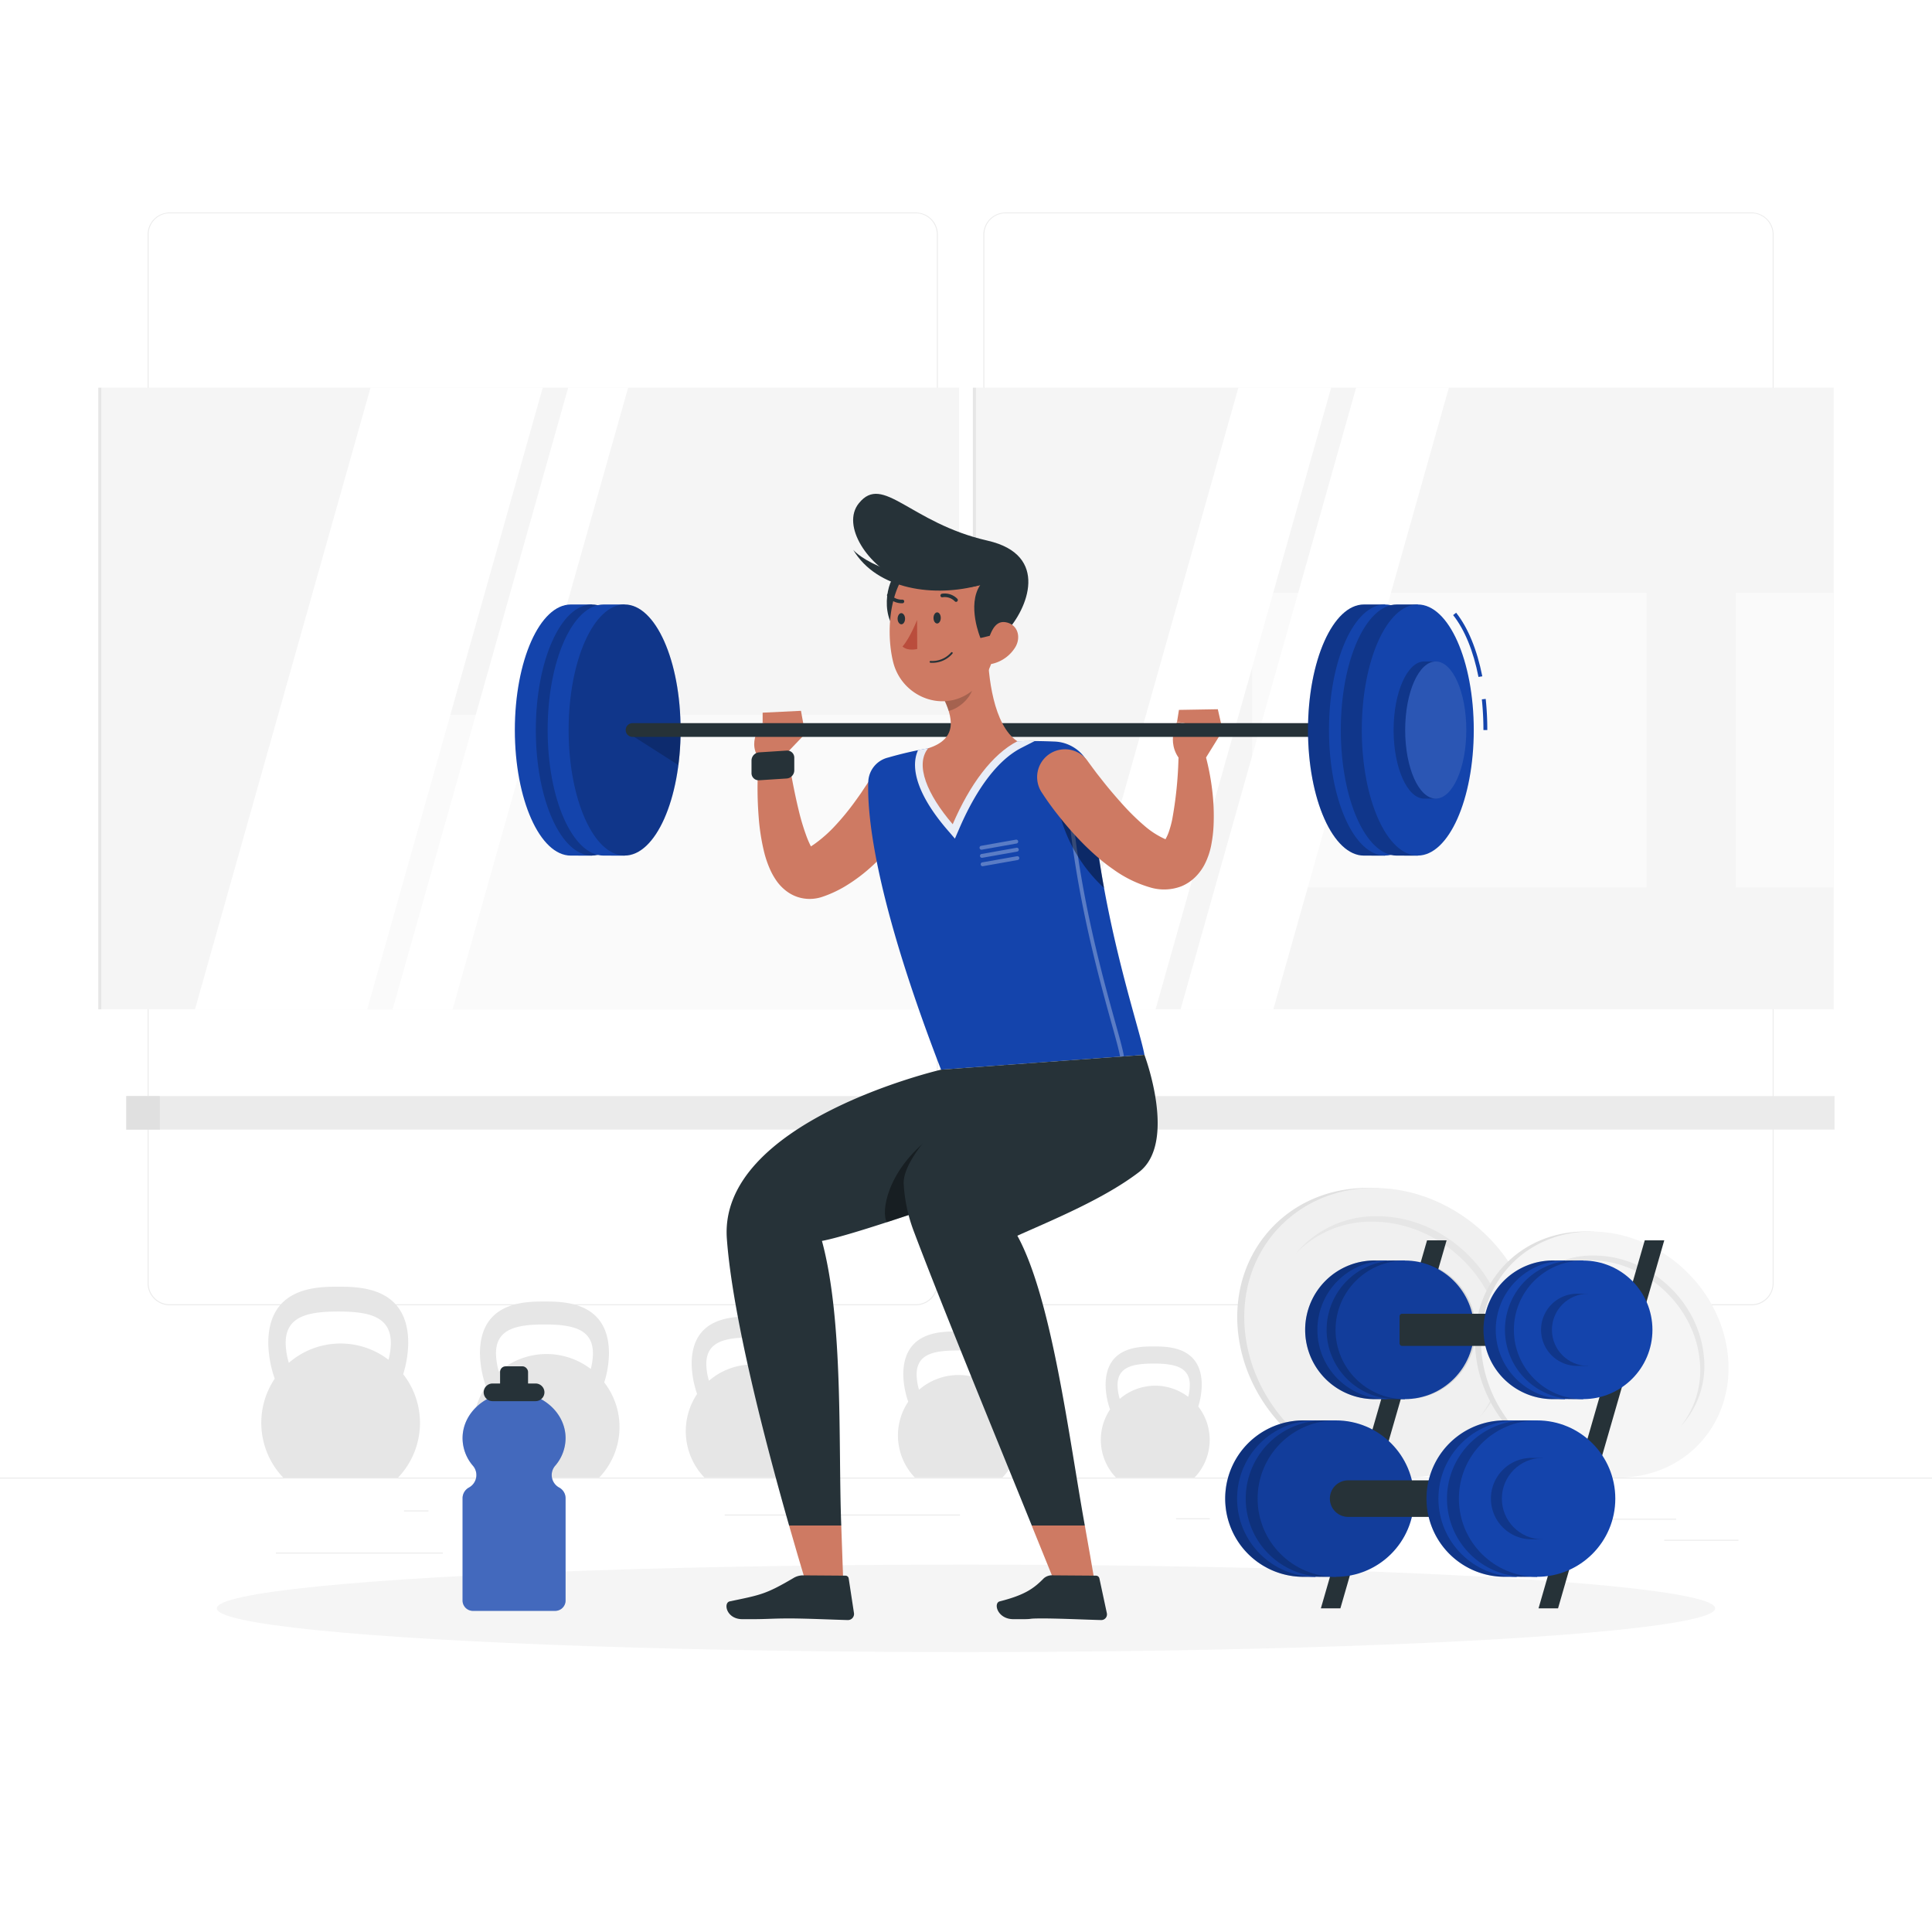 <svg class="animated" id="freepik_stories-workout" xmlns="http://www.w3.org/2000/svg" viewBox="0 0 500 500" version="1.1" xmlns:xlink="http://www.w3.org/1999/xlink" xmlns:svgjs="http://svgjs.com/svgjs"><style>svg#freepik_stories-workout:not(.animated) .animable {opacity: 0;}svg#freepik_stories-workout.animated #freepik--background-complete--inject-66 {animation: 1s 1 forwards cubic-bezier(.36,-0.01,.5,1.38) fadeIn;animation-delay: 0s;}svg#freepik_stories-workout.animated #freepik--Shadow--inject-66 {animation: 1s 1 forwards cubic-bezier(.36,-0.01,.5,1.38) slideUp;animation-delay: 0s;}svg#freepik_stories-workout.animated #freepik--Character--inject-66 {animation: 1s 1 forwards cubic-bezier(.36,-0.01,.5,1.38) slideLeft,1.5s Infinite  linear floating;animation-delay: 0s,1s;}svg#freepik_stories-workout.animated #freepik--Dumbbell--inject-66 {animation: 1s 1 forwards cubic-bezier(.36,-0.01,.5,1.38) slideUp;animation-delay: 0s;}svg#freepik_stories-workout.animated #freepik--Bottle--inject-66 {animation: 1s 1 forwards cubic-bezier(.36,-0.01,.5,1.38) slideDown;animation-delay: 0s;}            @keyframes fadeIn {                0% {                    opacity: 0;                }                100% {                    opacity: 1;                }            }                    @keyframes slideUp {                0% {                    opacity: 0;                    transform: translateY(30px);                }                100% {                    opacity: 1;                    transform: inherit;                }            }                    @keyframes slideLeft {                0% {                    opacity: 0;                    transform: translateX(-30px);                }                100% {                    opacity: 1;                    transform: translateX(0);                }            }                    @keyframes floating {                0% {                    opacity: 1;                    transform: translateY(0px);                }                50% {                    transform: translateY(-10px);                }                100% {                    opacity: 1;                    transform: translateY(0px);                }            }                    @keyframes slideDown {                0% {                    opacity: 0;                    transform: translateY(-30px);                }                100% {                    opacity: 1;                    transform: translateY(0);                }            }        </style><g id="freepik--background-complete--inject-66" class="animable" style="transform-origin: 250px 228.53px;"><rect y="382.4" width="500" height="0.25" style="fill: rgb(235, 235, 235); transform-origin: 250px 382.525px;" id="elgxnuact59b" class="animable"></rect><rect x="400.67" y="393.04" width="33.12" height="0.25" style="fill: rgb(235, 235, 235); transform-origin: 417.23px 393.165px;" id="elfwb7q5m989k" class="animable"></rect><rect x="304.38" y="392.92" width="8.69" height="0.25" style="fill: rgb(235, 235, 235); transform-origin: 308.725px 393.045px;" id="eliv9k0rrkae" class="animable"></rect><rect x="430.71" y="398.49" width="19.19" height="0.25" style="fill: rgb(235, 235, 235); transform-origin: 440.305px 398.615px;" id="el3m24ap2ow62" class="animable"></rect><rect x="71.41" y="401.81" width="43.19" height="0.25" style="fill: rgb(235, 235, 235); transform-origin: 93.005px 401.935px;" id="el6ew78scltig" class="animable"></rect><rect x="104.56" y="390.89" width="6.33" height="0.25" style="fill: rgb(235, 235, 235); transform-origin: 107.725px 391.015px;" id="elc6gnzo68c7" class="animable"></rect><rect x="187.55" y="391.96" width="60.9" height="0.25" style="fill: rgb(235, 235, 235); transform-origin: 218px 392.085px;" id="elyyxiinbbg7k" class="animable"></rect><path d="M237,337.8H43.91a5.71,5.71,0,0,1-5.7-5.71V60.66A5.71,5.71,0,0,1,43.91,55H237a5.71,5.71,0,0,1,5.71,5.71V332.09A5.71,5.71,0,0,1,237,337.8ZM43.91,55.2a5.46,5.46,0,0,0-5.45,5.46V332.09a5.46,5.46,0,0,0,5.45,5.46H237a5.47,5.47,0,0,0,5.46-5.46V60.66A5.47,5.47,0,0,0,237,55.2Z" style="fill: rgb(235, 235, 235); transform-origin: 140.46px 196.4px;" id="el3b42nmekpf9" class="animable"></path><path d="M453.31,337.8H260.21a5.72,5.72,0,0,1-5.71-5.71V60.66A5.72,5.72,0,0,1,260.21,55h193.1A5.71,5.71,0,0,1,459,60.66V332.09A5.71,5.71,0,0,1,453.31,337.8ZM260.21,55.2a5.47,5.47,0,0,0-5.46,5.46V332.09a5.47,5.47,0,0,0,5.46,5.46h193.1a5.47,5.47,0,0,0,5.46-5.46V60.66a5.47,5.47,0,0,0-5.46-5.46Z" style="fill: rgb(235, 235, 235); transform-origin: 356.75px 196.4px;" id="el0zfc5z2loz5e" class="animable"></path><path d="M74.75,352.7a19.15,19.15,0,0,1-.82-5.11c0-6.78,5.44-8.17,13.61-8.17s13.61,1.39,13.61,8.17a18,18,0,0,1-.6,4.32,20.41,20.41,0,0,0-25.8.79Zm29.59,2.95a28.21,28.21,0,0,0,1.31-8.06C105.65,333,93,333,87.54,333s-18.11,0-18.11,14.61a29.27,29.27,0,0,0,1.67,9.19,20.53,20.53,0,0,0,2.21,25.62H103a20.48,20.48,0,0,0,1.37-26.75Z" style="fill: rgb(230, 230, 230); transform-origin: 88.156px 357.71px;" id="elvevge34ima" class="animable"></path><path d="M129.11,355a17.63,17.63,0,0,1-.75-4.71c0-6.24,5-7.52,12.55-7.52s12.54,1.28,12.54,7.52a16,16,0,0,1-.56,4,18.85,18.85,0,0,0-23.78.73Zm27.28,2.73a26.09,26.09,0,0,0,1.21-7.44c0-13.46-11.7-13.46-16.69-13.46s-16.7,0-16.7,13.46a27.15,27.15,0,0,0,1.54,8.48,18.94,18.94,0,0,0,2,23.61h27.34a18.88,18.88,0,0,0,1.26-24.65Z" style="fill: rgb(230, 230, 230); transform-origin: 141.432px 359.605px;" id="el5cz3od1r7t4" class="animable"></path><path d="M183.48,357.34a15.73,15.73,0,0,1-.69-4.3c0-5.72,4.59-6.89,11.48-6.89s11.48,1.17,11.48,6.89a15.13,15.13,0,0,1-.51,3.64,17.23,17.23,0,0,0-21.76.66Zm25,2.5a23.78,23.78,0,0,0,1.11-6.8c0-12.32-10.71-12.32-15.28-12.32S179,340.72,179,353a25,25,0,0,0,1.41,7.75,17.34,17.34,0,0,0,1.86,21.61h25a17.29,17.29,0,0,0,1.15-22.56Z" style="fill: rgb(230, 230, 230); transform-origin: 194.771px 361.54px;" id="el4sg98yga7i4" class="animable"></path><path d="M237.84,359.67a14.8,14.8,0,0,1-.62-3.91c0-5.19,4.16-6.25,10.41-6.25s10.42,1.06,10.42,6.25a13.88,13.88,0,0,1-.46,3.31,15.64,15.64,0,0,0-19.75.6Zm22.65,2.26a21.53,21.53,0,0,0,1-6.17c0-11.18-9.71-11.18-13.86-11.18s-13.86,0-13.86,11.18a22.61,22.61,0,0,0,1.28,7,15.71,15.71,0,0,0,1.69,19.6h22.7a15.69,15.69,0,0,0,1.05-20.47Z" style="fill: rgb(230, 230, 230); transform-origin: 248.09px 363.47px;" id="elt7nd6n1dtbn" class="animable"></path><path d="M289.78,362a12.89,12.89,0,0,1-.56-3.5c0-4.66,3.74-5.61,9.35-5.61s9.35.95,9.35,5.61a11.94,11.94,0,0,1-.42,3,14.06,14.06,0,0,0-17.72.54Zm20.33,2a19.4,19.4,0,0,0,.9-5.54c0-10-8.72-10-12.44-10s-12.44,0-12.44,10a20.09,20.09,0,0,0,1.15,6.31,14.12,14.12,0,0,0,1.51,17.6h20.38a14.09,14.09,0,0,0,.94-18.37Z" style="fill: rgb(230, 230, 230); transform-origin: 298.98px 365.415px;" id="eltciakq4i49r" class="animable"></path><rect x="26.25" y="100.33" width="221.98" height="160.89" style="fill: rgb(245, 245, 245); transform-origin: 137.24px 180.775px;" id="eldwa5rwhfy8a" class="animable"></rect><rect x="84" y="185" width="164.22" height="76.22" style="fill: rgb(250, 250, 250); transform-origin: 166.11px 223.11px;" id="ely5s396px5l" class="animable"></rect><g id="elml0j1lvjz6p"><rect x="25.44" y="100.33" width="0.8" height="160.89" style="fill: rgb(230, 230, 230); transform-origin: 25.84px 180.775px; transform: rotate(180deg);" class="animable"></rect></g><polygon points="140.46 100.33 95.89 100.33 50.46 261.22 95.03 261.22 140.46 100.33" style="fill: rgb(255, 255, 255); transform-origin: 95.46px 180.775px;" id="el7vyqrgsrlmj" class="animable"></polygon><polygon points="162.56 100.33 147.04 100.33 101.61 261.22 117.13 261.22 162.56 100.33" style="fill: rgb(255, 255, 255); transform-origin: 132.085px 180.775px;" id="elolr9z9qqahe" class="animable"></polygon><rect x="252.58" y="100.33" width="221.98" height="160.89" style="fill: rgb(245, 245, 245); transform-origin: 363.57px 180.775px;" id="elcmsvyjjlj76" class="animable"></rect><rect x="324.07" y="153.44" width="102.04" height="76.22" style="fill: rgb(250, 250, 250); transform-origin: 375.09px 191.55px;" id="elb9d59io60bh" class="animable"></rect><g id="el1v7u99ya3wfi"><rect x="449.22" y="153.44" width="25.33" height="76.22" style="fill: rgb(250, 250, 250); transform-origin: 461.885px 191.55px; transform: rotate(180deg);" class="animable"></rect></g><g id="ely4o6bko606"><rect x="251.78" y="100.33" width="0.8" height="160.89" style="fill: rgb(230, 230, 230); transform-origin: 252.18px 180.775px; transform: rotate(180deg);" class="animable"></rect></g><polygon points="344.5 100.33 320.49 100.33 275.05 261.22 299.06 261.22 344.5 100.33" style="fill: rgb(255, 255, 255); transform-origin: 309.775px 180.775px;" id="elibmqat0tzy" class="animable"></polygon><polygon points="374.97 100.33 350.96 100.33 305.53 261.22 329.54 261.22 374.97 100.33" style="fill: rgb(255, 255, 255); transform-origin: 340.25px 180.775px;" id="eldab7eb5mp3l" class="animable"></polygon><rect x="32.69" y="283.67" width="442.09" height="8.67" style="fill: rgb(235, 235, 235); transform-origin: 253.735px 288.005px;" id="el08ye2afsupsm" class="animable"></rect><rect x="32.69" y="283.67" width="8.67" height="8.67" style="fill: rgb(224, 224, 224); transform-origin: 37.025px 288.005px;" id="eloaagkcivds" class="animable"></rect><path d="M353.84,307.44h1c20.31.52,38.39,17.1,40.62,37.48S383.22,381.88,363,382.39h-1c-20.69,0-39.32-16.78-41.58-37.47S333.15,307.44,353.84,307.44Zm5.2,43.71a5.47,5.47,0,0,0,5.54-6.22,7.13,7.13,0,0,0-6.9-6.23,5.48,5.48,0,0,0-5.55,6.23A7.13,7.13,0,0,0,359,351.15Z" style="fill: rgb(224, 224, 224); transform-origin: 357.941px 344.915px;" id="elkddgub57sr" class="animable"></path><path d="M354.65,307.45h1c20.7,0,39.31,16.79,41.58,37.49s-12.67,37.47-33.36,37.47h-1c-20.31-.51-38.39-17.09-40.63-37.46S334.45,308,354.65,307.45Zm5.76,43.7a5.47,5.47,0,0,0,5.54-6.22A7.13,7.13,0,0,0,359,338.7a5.48,5.48,0,0,0-5.54,6.23A7.13,7.13,0,0,0,360.41,351.15Z" style="fill: rgb(240, 240, 240); transform-origin: 359.735px 344.93px;" id="elirj8e4bly1b" class="animable"></path><path d="M335.42,324.34a26.93,26.93,0,0,1,19.74-8.17c16.66,0,31.65,13.5,33.48,30.16a27.32,27.32,0,0,1-5.81,20.53,27.17,27.17,0,0,0,7.06-21.93c-1.83-16.67-16.81-30.17-33.47-30.17A26.79,26.79,0,0,0,335.42,324.34Z" style="fill: rgb(230, 230, 230); transform-origin: 362.763px 340.808px;" id="elj600ilfhfms" class="animable"></path><path d="M410.28,318.71h.82c17.26.44,32.62,14.53,34.52,31.84s-10.38,31.4-27.54,31.83h-.82c-17.58,0-33.4-14.26-35.33-31.84S392.7,318.71,410.28,318.71Zm4.42,37.14a4.66,4.66,0,0,0,4.71-5.29,6.07,6.07,0,0,0-5.87-5.29,4.65,4.65,0,0,0-4.71,5.29A6,6,0,0,0,414.7,355.85Z" style="fill: rgb(224, 224, 224); transform-origin: 413.775px 350.545px;" id="eld57ek6whvvg" class="animable"></path><path d="M411,318.72h.82c17.59,0,33.4,14.26,35.33,31.85s-10.76,31.84-28.35,31.84H418c-17.26-.43-32.62-14.52-34.52-31.83S393.81,319.16,411,318.72Zm4.89,37.13a4.65,4.65,0,0,0,4.71-5.29,6.06,6.06,0,0,0-5.87-5.29,4.65,4.65,0,0,0-4.71,5.29A6.06,6.06,0,0,0,415.86,355.85Z" style="fill: rgb(245, 245, 245); transform-origin: 415.315px 350.565px;" id="elyk23p8f8hid" class="animable"></path><path d="M394.63,333.06a22.89,22.89,0,0,1,16.77-6.93c14.16,0,26.89,11.47,28.45,25.62a23.26,23.26,0,0,1-4.94,17.45,23.08,23.08,0,0,0,6-18.64c-1.56-14.16-14.28-25.63-28.44-25.63A22.79,22.79,0,0,0,394.63,333.06Z" style="fill: rgb(230, 230, 230); transform-origin: 417.862px 347.063px;" id="elfpd7622k6z" class="animable"></path></g><g id="freepik--Shadow--inject-66" class="animable" style="transform-origin: 250px 416.24px;"><ellipse id="freepik--path--inject-66" cx="250" cy="416.24" rx="193.89" ry="11.32" style="fill: rgb(245, 245, 245); transform-origin: 250px 416.24px;" class="animable"></ellipse></g><g id="freepik--Character--inject-66" class="animable" style="transform-origin: 259.075px 273.536px;"><path d="M235,199.68a7.2,7.2,0,0,0-9.94,2.17l-.22.35-.42.66-.5.74c-.33.51-.67,1-1,1.52-.7,1-1.41,2-2.15,3a64.92,64.92,0,0,1-4.61,5.55,34.84,34.84,0,0,1-5,4.49c-.43.32-.86.61-1.29.89-.34-.64-.68-1.41-1-2.22a58.08,58.08,0,0,1-2.16-7.09c-1.22-5-2.16-10.34-3.05-15.55l0-.12a3.59,3.59,0,0,0-7.12.25,95.22,95.22,0,0,0-.2,17.06,55.74,55.74,0,0,0,1.36,8.9,27,27,0,0,0,1.65,4.85,17.71,17.71,0,0,0,1.53,2.71,11.82,11.82,0,0,0,2.86,2.93,9.82,9.82,0,0,0,5.2,1.85,10.11,10.11,0,0,0,2.74-.21,8.88,8.88,0,0,0,1.19-.33l.54-.19.31-.11a30.83,30.83,0,0,0,4.7-2.23,43.16,43.16,0,0,0,7.71-5.82,59.31,59.31,0,0,0,6.16-6.78c.92-1.19,1.81-2.4,2.65-3.64.42-.63.83-1.26,1.23-1.91l.59-1,.63-1.1A7.21,7.21,0,0,0,235,199.68Z" style="fill: rgb(206, 122, 99); transform-origin: 217.187px 211.844px;" id="el8s0tguf1ngn" class="animable"></path><path d="M202.79,195.75l5.58-5.83-11-2.84s-4.67,5.28-.34,9.91Z" style="fill: rgb(206, 122, 99); transform-origin: 201.78px 192.035px;" id="elj8f63nlety" class="animable"></path><path d="M203.65,201.47l-7.16.46a1.84,1.84,0,0,1-2-1.86v-3.25a2.14,2.14,0,0,1,1.95-2.11l7.17-.46a1.83,1.83,0,0,1,1.95,1.86v3.25A2.13,2.13,0,0,1,203.65,201.47Z" style="fill: rgb(38, 50, 56); transform-origin: 200.025px 198.092px;" id="elhjnvof6jrrh" class="animable"></path><polygon points="207.29 183.96 197.37 184.44 197.37 187.08 208.37 189.92 207.29 183.96" style="fill: rgb(206, 122, 99); transform-origin: 202.87px 186.94px;" id="el2gkq93z3yya" class="animable"></polygon><path d="M224.71,202.28c-.34,9.36,2,30.94,18.83,74.55L296.18,273c-1.26-7.23-12.32-38.41-14-72.83-.22-4.33-4.33-8-9.08-8.25-3-.13-6.44-.2-9.78-.08a210.9,210.9,0,0,0-23.08,1.82,95.94,95.94,0,0,0-10.38,2.39A6.72,6.72,0,0,0,224.71,202.28Z" style="fill: rgb(20, 68, 172); transform-origin: 260.43px 234.304px;" id="el9mjpe2gu0e6" class="animable"></path><g id="el8epm62huxi5"><path d="M254,219.9a.49.49,0,0,1-.49-.42.5.5,0,0,1,.4-.58l9-1.6a.5.5,0,0,1,.18,1l-9,1.6Z" style="fill: rgb(255, 255, 255); opacity: 0.3; transform-origin: 258.504px 218.596px;" class="animable"></path></g><g id="elgf114r0l1pq"><path d="M254.16,222a.5.5,0,0,1-.08-1l9-1.6a.49.49,0,0,1,.57.41.5.5,0,0,1-.4.58l-9,1.6Z" style="fill: rgb(255, 255, 255); opacity: 0.3; transform-origin: 258.638px 220.697px;" class="animable"></path></g><g id="elebevtswejzi"><path d="M254.3,224.18a.49.49,0,0,1-.49-.42.5.5,0,0,1,.4-.58l9-1.59a.5.5,0,0,1,.58.4.51.51,0,0,1-.41.58l-9,1.6Z" style="fill: rgb(255, 255, 255); opacity: 0.3; transform-origin: 258.799px 222.881px;" class="animable"></path></g><g id="el3ntlwb9qzjt"><path d="M290.36,273.83a.49.49,0,0,1-.49-.41c-.29-1.68-1.12-4.66-2.27-8.78-3.65-13.2-10.47-37.75-11.78-64.12a.5.5,0,0,1,1-.05c1.31,26.26,8.1,50.74,11.75,63.9,1.15,4.15,2,7.15,2.28,8.88a.5.5,0,0,1-.4.58Z" style="fill: rgb(255, 255, 255); opacity: 0.3; transform-origin: 283.339px 236.913px;" class="animable"></path></g><g id="el990cm982nmk"><path d="M282.75,208.49c-4.93-2.24-9.65-3.63-9,0a39.59,39.59,0,0,0,12,21.34C284.48,223.09,283.43,215.91,282.75,208.49Z" style="opacity: 0.4; transform-origin: 279.72px 218.044px;" class="animable"></path></g><path d="M312.15,196l4.27-6.9-11.8-2.24s-3.47,6.21,2,11Z" style="fill: rgb(206, 122, 99); transform-origin: 309.977px 192.36px;" id="el2f7gxk7kt3b" class="animable"></path><polygon points="315.17 183.55 305.11 183.72 304.62 186.81 316.42 189.05 315.17 183.55" style="fill: rgb(206, 122, 99); transform-origin: 310.52px 186.3px;" id="ela8gmlypw28" class="animable"></polygon><path d="M147.73,221.43c-8,0-14.49-14.55-14.49-32.5s6.49-32.49,14.49-32.49h5.43v65Z" style="fill: rgb(20, 68, 172); transform-origin: 143.2px 188.94px;" id="elrzt1gp22vw" class="animable"></path><ellipse cx="153.16" cy="188.93" rx="14.49" ry="32.49" style="fill: rgb(20, 68, 172); transform-origin: 153.16px 188.93px;" id="elloc7v0fduf" class="animable"></ellipse><g id="el72qzgmec3t4"><ellipse cx="153.16" cy="188.93" rx="14.49" ry="32.49" style="opacity: 0.2; transform-origin: 153.16px 188.93px;" class="animable"></ellipse></g><path d="M156.22,221.43c-8,0-14.49-14.55-14.49-32.5s6.49-32.49,14.49-32.49h5.43v65Z" style="fill: rgb(20, 68, 172); transform-origin: 151.69px 188.94px;" id="el71ktzez9ty6" class="animable"></path><ellipse cx="161.65" cy="188.93" rx="14.49" ry="32.49" style="fill: rgb(20, 68, 172); transform-origin: 161.65px 188.93px;" id="el66x4a6ug6kc" class="animable"></ellipse><g id="ellbmws7ha3d"><ellipse cx="161.65" cy="188.93" rx="14.49" ry="32.49" style="opacity: 0.2; transform-origin: 161.65px 188.93px;" class="animable"></ellipse></g><g id="elyl4eoww9xz"><path d="M162.89,189.92,175.56,198a67.74,67.74,0,0,0,.57-8.35Z" style="opacity: 0.2; transform-origin: 169.51px 193.825px;" class="animable"></path></g><path d="M350.93,190.71H163.71a1.78,1.78,0,0,1-1.78-1.78h0a1.78,1.78,0,0,1,1.78-1.78H350.93a1.79,1.79,0,0,1,1.78,1.78h0A1.79,1.79,0,0,1,350.93,190.71Z" style="fill: rgb(38, 50, 56); transform-origin: 257.32px 188.93px;" id="elbm0b1wq7ota" class="animable"></path><g id="elh827c0mlvb6"><path d="M263.28,191.84a210.9,210.9,0,0,0-23.08,1.82c-.88.14-1.76.31-2.61.48h0c-2.25,4.92.38,12.23,7.46,20.48l2.08,2.42,1.27-2.93c4.53-10.39,10-17.48,15.81-20.5l3.56-1.82C266.28,191.77,264.77,191.79,263.28,191.84Z" style="fill: rgb(255, 255, 255); opacity: 0.9; transform-origin: 252.288px 204.411px;" class="animable"></path></g><path d="M255.61,167.9c.08,7,1.45,19.75,7.67,23.94C256.79,195.2,251,203,246.56,213.31c-6.63-7.72-9.81-15.38-6.36-19.65,7.87-2.49,6.39-8.17,3.75-13.41Z" style="fill: rgb(206, 122, 99); transform-origin: 251.036px 190.605px;" id="elxc60o8df9nt" class="animable"></path><g id="el5c1muvl612p"><path d="M250.86,172.94l-6.91,7.3a22.85,22.85,0,0,1,1.56,3.74c3.07-.67,6.7-4.23,6.35-7.33A10.43,10.43,0,0,0,250.86,172.94Z" style="opacity: 0.2; transform-origin: 247.917px 178.46px;" class="animable"></path></g><path d="M232.2,148.35c-2.69,1.48-4.94,12.18,1.37,16.31S238.2,145.07,232.2,148.35Z" style="fill: rgb(38, 50, 56); transform-origin: 233.537px 156.591px;" id="elqwgewvcgrpe" class="animable"></path><path d="M258.28,156.84c-.55,9.78-.37,15.53-5.28,20.65-7.39,7.71-19.47,3.51-21.86-6.19-2.14-8.73-.88-23.26,8.66-27.37A13.14,13.14,0,0,1,258.28,156.84Z" style="fill: rgb(206, 122, 99); transform-origin: 244.279px 162.133px;" id="elp2i91vfwxbl" class="animable"></path><path d="M233.57,150.29c-8.85-3.55-16-14.28-11.28-20.07,6.24-7.72,13.19,5.11,33.29,9.7,16.26,3.7,10.25,17.86,4.85,23.54-3.46.92-6.69,1.66-6.69,1.66s-3.57-8.46-.06-13.72C249.89,152.6,239.63,152.72,233.57,150.29Z" style="fill: rgb(38, 50, 56); transform-origin: 243.462px 146.461px;" id="elmgf077plqhn" class="animable"></path><path d="M220.8,142.28s6.42,8.16,32.88,9.12C242,154.68,227,152.72,220.8,142.28Z" style="fill: rgb(38, 50, 56); transform-origin: 237.24px 147.566px;" id="elwzzc9fuuw69" class="animable"></path><path d="M240.78,171.51a.22.22,0,0,1-.19-.24.24.24,0,0,1,.25-.22,6.43,6.43,0,0,0,5.3-2.19.23.23,0,1,1,.37.28,6.84,6.84,0,0,1-5.71,2.38Z" style="fill: rgb(38, 50, 56); transform-origin: 243.573px 170.153px;" id="eldt3amppjo4" class="animable"></path><path d="M262.75,167.51a9.52,9.52,0,0,1-5.78,4.24c-3.18.77-2.75-1.6-1.73-4.53.92-2.65,1.83-6.72,5-6.19S264.32,164.91,262.75,167.51Z" style="fill: rgb(206, 122, 99); transform-origin: 258.997px 166.44px;" id="elwii2ud86s8" class="animable"></path><path d="M243.47,159.9c0,.8-.41,1.45-.93,1.46s-.95-.62-.95-1.42.41-1.44.93-1.46S243.47,159.11,243.47,159.9Z" style="fill: rgb(38, 50, 56); transform-origin: 242.53px 159.92px;" id="el212w4rrv1vt" class="animable"></path><path d="M234.23,160.1c0,.8-.41,1.45-.93,1.47s-1-.63-1-1.42.41-1.45.93-1.47S234.23,159.31,234.23,160.1Z" style="fill: rgb(38, 50, 56); transform-origin: 233.265px 160.125px;" id="eltc7gqepj4uf" class="animable"></path><path d="M237.34,160.44s-1.79,4.62-3.77,6.88c1.42,1.29,3.81.63,3.81.63Z" style="fill: rgb(186, 77, 60); transform-origin: 235.475px 164.279px;" id="el3oqvlcz993b" class="animable"></path><path d="M247.46,155.76a.45.45,0,0,1-.34-.12,3.63,3.63,0,0,0-3.18-1.07.45.45,0,0,1-.55-.35.48.48,0,0,1,.36-.56,4.56,4.56,0,0,1,4,1.3.47.47,0,0,1,0,.66A.45.45,0,0,1,247.46,155.76Z" style="fill: rgb(38, 50, 56); transform-origin: 245.633px 154.68px;" id="el4tjqed574u" class="animable"></path><path d="M234,155.5a.4.4,0,0,1,0,.15.45.45,0,0,1-.46.47,4.76,4.76,0,0,1-3.9-1.81.45.45,0,0,1,.12-.64.47.47,0,0,1,.65.12,3.82,3.82,0,0,0,3.11,1.4A.49.49,0,0,1,234,155.5Z" style="fill: rgb(38, 50, 56); transform-origin: 231.781px 154.856px;" id="elo0gp5pj4t7" class="animable"></path><path d="M313.7,204.36a64.66,64.66,0,0,0-1.65-8.61,3.6,3.6,0,0,0-7.07.74v.15a101.44,101.44,0,0,1-1.62,15.47,25.94,25.94,0,0,1-.91,3.29,11.4,11.4,0,0,1-.83,1.8l-.16-.08a21.64,21.64,0,0,1-5.05-3.21,59,59,0,0,1-5.21-5c-1.69-1.84-3.36-3.77-5-5.78-.8-1-1.58-2-2.37-3l-1.15-1.54-1.07-1.46-.17-.24a7.2,7.2,0,0,0-11.84,8.19c.49.75.87,1.31,1.3,1.94s.86,1.21,1.3,1.81c.87,1.19,1.79,2.34,2.72,3.49a83.17,83.17,0,0,0,6,6.62c1.09,1.06,2.21,2.1,3.39,3.11s2.45,2,3.77,2.91a31,31,0,0,0,9.44,4.66,12.53,12.53,0,0,0,8.25-.26,11.27,11.27,0,0,0,3.78-2.59,13.26,13.26,0,0,0,2.17-3,18.66,18.66,0,0,0,1.82-5.47,34.2,34.2,0,0,0,.54-4.87A55.33,55.33,0,0,0,313.7,204.36Z" style="fill: rgb(206, 122, 99); transform-origin: 291.267px 211.642px;" id="elgxt9da3do9b" class="animable"></path><path d="M260,275.63l-16.45,1.2s-57.66,13.38-55.44,43.76c1.49,20.4,10.16,53.4,16.11,74.23h13.5c-.81-20.83.65-52.82-5-73.67,8.74-1.61,38.76-12.34,49.36-15.88A27.3,27.3,0,0,0,260,275.63Z" style="fill: rgb(38, 50, 56); transform-origin: 226.77px 335.225px;" id="elf6sdszi2vbf" class="animable"></path><g id="elaoy9d3n9jzl"><path d="M240.87,294.31c-11.35,8.62-12.92,19.45-11.35,22,5-1.62,10.38-3.45,15.45-5.19C245,305.05,245.53,290.78,240.87,294.31Z" style="opacity: 0.4; transform-origin: 237.005px 305.033px;" class="animable"></path></g><path d="M281.74,274.05,260,275.63l21.74-1.57Z" style="fill: rgb(38, 50, 56); transform-origin: 270.87px 274.84px;" id="elvg8etfwssd" class="animable"></path><path d="M296.18,273,260,275.63s-27,20.86-26.11,31a40.82,40.82,0,0,0,2.49,11.73c7.27,19.34,21.78,54.54,30.64,76.44h13.73c-4.07-22.49-8.48-58.65-17.46-75,9.5-4.24,22.49-9.6,31.44-16.43C304.77,295.76,296.18,273,296.18,273Z" style="fill: rgb(38, 50, 56); transform-origin: 266.735px 333.9px;" id="elslw2ouimsn" class="animable"></path><path d="M209.93,414l8.44.15s-.21-7.84-.65-19.35h-13.5C207.48,406.25,209.93,414,209.93,414Z" style="fill: rgb(206, 122, 99); transform-origin: 211.295px 404.475px;" id="elbjo6gcvi81w" class="animable"></path><path d="M207.82,407.7l11,.08a.83.83,0,0,1,.82.7l1.37,9a1.58,1.58,0,0,1-1.58,1.79c-4-.1-9.73-.38-14.73-.42-5.86,0-5.71.24-12.58.19-4.15,0-5-4.25-3.25-4.61,8-1.67,9.28-1.81,16.42-6A4.79,4.79,0,0,1,207.82,407.7Z" style="fill: rgb(38, 50, 56); transform-origin: 204.518px 413.485px;" id="el06mhsw8w1zfx" class="animable"></path><path d="M274.79,414l9.3.15s-1.28-7.91-3.34-19.35H267C271.63,406.23,274.79,414,274.79,414Z" style="fill: rgb(206, 122, 99); transform-origin: 275.545px 404.475px;" id="elnpikszr89k" class="animable"></path><path d="M272.66,407.7l11,.08a.9.9,0,0,1,.86.7l1.93,9a1.47,1.47,0,0,1-1.47,1.79c-4-.1-9.75-.38-14.76-.42-5.86,0-1.08.24-7.95.19-4.15,0-5.26-4.18-3.53-4.61,6.47-1.64,8.81-3.32,11.43-6A3.3,3.3,0,0,1,272.66,407.7Z" style="fill: rgb(38, 50, 56); transform-origin: 272.22px 413.474px;" id="elfu4vjwm2wu9" class="animable"></path><path d="M353,221.43c-8,0-14.49-14.55-14.49-32.5S345,156.44,353,156.44h5.43v65Z" style="fill: rgb(20, 68, 172); transform-origin: 348.47px 188.94px;" id="ela3lx809964p" class="animable"></path><g id="elk38h49vsj8"><path d="M353,221.43c-8,0-14.49-14.55-14.49-32.5S345,156.44,353,156.44h5.43v65Z" style="opacity: 0.2; transform-origin: 348.47px 188.94px;" class="animable"></path></g><ellipse cx="358.43" cy="188.93" rx="14.49" ry="32.49" style="fill: rgb(20, 68, 172); transform-origin: 358.43px 188.93px;" id="eltzmaj5ql9s9" class="animable"></ellipse><path d="M361.49,221.43c-8,0-14.49-14.55-14.49-32.5s6.49-32.49,14.49-32.49h5.43v65Z" style="fill: rgb(20, 68, 172); transform-origin: 356.96px 188.94px;" id="el7hezascs9as" class="animable"></path><g id="elfvhanu5ssht"><path d="M361.49,221.43c-8,0-14.49-14.55-14.49-32.5s6.49-32.49,14.49-32.49h5.43v65Z" style="opacity: 0.2; transform-origin: 356.96px 188.94px;" class="animable"></path></g><path d="M382.63,175.19c-1.32-6.71-3.59-12.25-6.56-16l.78-.62c3.08,3.9,5.41,9.59,6.77,16.46Z" style="fill: rgb(20, 68, 172); transform-origin: 379.845px 166.88px;" id="el9arjji7zkpf" class="animable"></path><path d="M384.91,188.93h-1a76.15,76.15,0,0,0-.41-7.94l1-.11A75.54,75.54,0,0,1,384.91,188.93Z" style="fill: rgb(20, 68, 172); transform-origin: 384.205px 184.905px;" id="eldui5qoj2hp" class="animable"></path><ellipse cx="366.92" cy="188.93" rx="14.49" ry="32.49" style="fill: rgb(20, 68, 172); transform-origin: 366.92px 188.93px;" id="elzax03tyg2y" class="animable"></ellipse><path d="M368.61,206.68c-4.37,0-7.92-8-7.92-17.75s3.55-17.74,7.92-17.74h3v35.49Z" style="fill: rgb(20, 68, 172); transform-origin: 366.15px 188.935px;" id="elul9gzxu8prb" class="animable"></path><g id="el0f7nnv9sz54e"><path d="M371.57,206.68h-3c-4.36,0-7.91-8-7.91-17.74s3.55-17.75,7.91-17.75h3c-4.37,0-7.91,7.94-7.91,17.75S367.2,206.68,371.57,206.68Z" style="opacity: 0.2; transform-origin: 366.115px 188.935px;" class="animable"></path></g><g id="el5thh01l3gx3"><ellipse cx="371.57" cy="188.93" rx="7.91" ry="17.74" style="fill: rgb(255, 255, 255); opacity: 0.1; transform-origin: 371.57px 188.93px;" class="animable"></ellipse></g></g><g id="freepik--Dumbbell--inject-66" class="animable" style="transform-origin: 373.895px 368.62px;"><polygon points="425.66 321 398.17 416.24 403.22 416.24 430.71 321 425.66 321" style="fill: rgb(38, 50, 56); transform-origin: 414.44px 368.62px;" id="el8luyjrznlko" class="animable"></polygon><polygon points="341.84 416.24 346.89 416.24 374.38 321 369.32 321 341.84 416.24" style="fill: rgb(38, 50, 56); transform-origin: 358.11px 368.62px;" id="elklm6y2vknfn" class="animable"></polygon><path d="M337.32,408.08a20.24,20.24,0,0,1,0-40.48h3.08v40.48Z" style="fill: rgb(20, 68, 172); transform-origin: 328.74px 387.84px;" id="eldeifw0niw3d" class="animable"></path><g id="eldo0gx9aoftk"><path d="M337.32,408.08a20.24,20.24,0,0,1,0-40.48h3.08v40.48Z" style="opacity: 0.2; transform-origin: 328.74px 387.84px;" class="animable"></path></g><circle cx="340.4" cy="387.84" r="20.24" style="fill: rgb(20, 68, 172); transform-origin: 340.4px 387.84px;" id="el5y9tf9u6btg" class="animable"></circle><g id="el5awxjvknq98"><path d="M337.32,367.6h3.08a20.24,20.24,0,1,1,0,40.48h-3.08a20.24,20.24,0,0,1,0-40.48Z" style="opacity: 0.1; transform-origin: 338.86px 387.84px;" class="animable"></path></g><path d="M342.63,408.08a20.24,20.24,0,0,1,0-40.48h3.08v40.48Z" style="fill: rgb(20, 68, 172); transform-origin: 334.05px 387.84px;" id="el2hiuvsm1ke8" class="animable"></path><g id="elen3fjik9vto"><path d="M342.63,408.08a20.24,20.24,0,0,1,0-40.48h3.08v40.48Z" style="opacity: 0.2; transform-origin: 334.05px 387.84px;" class="animable"></path></g><circle cx="345.71" cy="387.84" r="20.24" style="fill: rgb(20, 68, 172); transform-origin: 345.71px 387.84px;" id="eli93lhuhct7i" class="animable"></circle><g id="elfw5afxx737q"><path d="M342.63,367.6h3.08a20.24,20.24,0,1,1,0,40.48h-3.08a20.24,20.24,0,0,1,0-40.48Z" style="opacity: 0.1; transform-origin: 344.17px 387.84px;" class="animable"></path></g><path d="M348.9,392.57h34.6a.75.75,0,0,0,.75-.76v-7.94a.75.75,0,0,0-.75-.76H348.9a4.73,4.73,0,0,0-4.73,4.73h0A4.73,4.73,0,0,0,348.9,392.57Z" style="fill: rgb(38, 50, 56); transform-origin: 364.21px 387.84px;" id="eldfn9anqrqph" class="animable"></path><path d="M389.42,408.08a20.24,20.24,0,0,1,0-40.48h3.08v40.48Z" style="fill: rgb(20, 68, 172); transform-origin: 380.84px 387.84px;" id="elqh95wwfje5o" class="animable"></path><g id="eldgpogsjx4xf"><path d="M389.42,408.08a20.24,20.24,0,0,1,0-40.48h3.08v40.48Z" style="opacity: 0.2; transform-origin: 380.84px 387.84px;" class="animable"></path></g><circle cx="392.5" cy="387.84" r="20.24" style="fill: rgb(20, 68, 172); transform-origin: 392.5px 387.84px;" id="elv1banpowo5" class="animable"></circle><path d="M394.72,408.08a20.24,20.24,0,0,1,0-40.48h3.08v40.48Z" style="fill: rgb(20, 68, 172); transform-origin: 386.14px 387.84px;" id="elqfym5pbzzxj" class="animable"></path><g id="elwd4o0ansnl"><path d="M394.72,408.08a20.24,20.24,0,0,1,0-40.48h3.08v40.48Z" style="opacity: 0.2; transform-origin: 386.14px 387.84px;" class="animable"></path></g><circle cx="397.8" cy="387.84" r="20.24" style="fill: rgb(20, 68, 172); transform-origin: 397.8px 387.84px;" id="elmxd7nnjjhu" class="animable"></circle><g id="el7hd17zdljuf"><path d="M396.39,398.38a10.54,10.54,0,1,1,0-21.08h2.83v21.08Z" style="opacity: 0.2; transform-origin: 392.535px 387.84px;" class="animable"></path></g><circle cx="399.22" cy="387.84" r="10.54" style="fill: rgb(20, 68, 172); transform-origin: 399.22px 387.84px;" id="el42vrescg6ba" class="animable"></circle><path d="M356.14,362.09a17.94,17.94,0,1,1,0-35.87h2.73v35.87Z" style="fill: rgb(20, 68, 172); transform-origin: 348.323px 344.155px;" id="el8tfblvi2bgf" class="animable"></path><g id="eleaepkwcqubl"><path d="M356.14,362.09a17.94,17.94,0,1,1,0-35.87h2.73v35.87Z" style="opacity: 0.2; transform-origin: 348.323px 344.155px;" class="animable"></path></g><g id="elvtng6c21ahf"><circle cx="358.87" cy="344.16" r="17.93" style="fill: rgb(20, 68, 172); transform-origin: 358.87px 344.16px; transform: rotate(-89.14deg);" class="animable"></circle></g><g id="elnjufy1fud0h"><path d="M356.14,326.22h2.73a17.94,17.94,0,0,1,0,35.87h-2.73a17.94,17.94,0,1,1,0-35.87Z" style="opacity: 0.1; transform-origin: 357.081px 344.155px;" class="animable"></path></g><path d="M360.84,362.09a17.94,17.94,0,0,1,0-35.87h2.73v35.87Z" style="fill: rgb(20, 68, 172); transform-origin: 353.447px 344.155px;" id="elzo8qrazzb0h" class="animable"></path><g id="elz0dm2239k69"><path d="M360.84,362.09a17.94,17.94,0,0,1,0-35.87h2.73v35.87Z" style="opacity: 0.2; transform-origin: 353.447px 344.155px;" class="animable"></path></g><g id="elqt1cdaez5xe"><circle cx="363.57" cy="344.16" r="17.93" style="fill: rgb(20, 68, 172); transform-origin: 363.57px 344.16px; transform: rotate(-89.14deg);" class="animable"></circle></g><g id="el5eec8dg9uhv"><path d="M360.84,326.22h2.73a17.94,17.94,0,1,1,0,35.87h-2.73a17.94,17.94,0,0,1,0-35.87Z" style="opacity: 0.1; transform-origin: 362.629px 344.155px;" class="animable"></path></g><g id="el7uqsmrcfhyj"><path d="M362.87,340h30.69a4.16,4.16,0,0,1,4.16,4.16v0a4.16,4.16,0,0,1-4.16,4.16H362.87a.66.66,0,0,1-.66-.66v-7A.66.66,0,0,1,362.87,340Z" style="fill: rgb(38, 50, 56); transform-origin: 379.965px 344.16px; transform: rotate(-180deg);" class="animable"></path></g><path d="M402.3,362.09a17.94,17.94,0,1,1,0-35.87H405v35.87Z" style="fill: rgb(20, 68, 172); transform-origin: 394.468px 344.155px;" id="el2uptckhn29h" class="animable"></path><g id="elo52wgs8363o"><path d="M402.3,362.09a17.94,17.94,0,1,1,0-35.87H405v35.87Z" style="opacity: 0.2; transform-origin: 394.468px 344.155px;" class="animable"></path></g><circle cx="405.03" cy="344.16" r="17.93" style="fill: rgb(20, 68, 172); transform-origin: 405.03px 344.16px;" id="eluihi6353mae" class="animable"></circle><path d="M407,362.09a17.94,17.94,0,0,1,0-35.87h2.73v35.87Z" style="fill: rgb(20, 68, 172); transform-origin: 399.607px 344.155px;" id="elo2ewtxggqgl" class="animable"></path><g id="el4t3ch8mzsg3"><path d="M407,362.09a17.94,17.94,0,0,1,0-35.87h2.73v35.87Z" style="opacity: 0.2; transform-origin: 399.607px 344.155px;" class="animable"></path></g><circle cx="409.72" cy="344.16" r="17.93" style="fill: rgb(20, 68, 172); transform-origin: 409.72px 344.16px;" id="elno3jk8y2ps" class="animable"></circle><g id="elpwpt7uv01hk"><path d="M408.47,353.49a9.34,9.34,0,1,1,0-18.67H411v18.67Z" style="opacity: 0.2; transform-origin: 404.912px 344.155px;" class="animable"></path></g><g id="eld72e2u4fkdl"><circle cx="410.98" cy="344.16" r="9.34" style="fill: rgb(20, 68, 172); transform-origin: 410.98px 344.16px; transform: rotate(-1.146deg);" class="animable"></circle></g></g><g id="freepik--Bottle--inject-66" class="animable" style="transform-origin: 133.04px 385.245px;"><path d="M146.37,372.2c0-6.55-6-11.87-13.33-11.87s-13.33,5.32-13.33,11.87a11,11,0,0,0,2.72,7.18,3.68,3.68,0,0,1-1.08,5.6h0a3.15,3.15,0,0,0-1.64,2.77v26.46a2.68,2.68,0,0,0,2.68,2.68h21.3a2.68,2.68,0,0,0,2.68-2.68V387.75a3.14,3.14,0,0,0-1.65-2.77h0a3.68,3.68,0,0,1-1.08-5.6A11,11,0,0,0,146.37,372.2Z" style="fill: rgb(20, 68, 172); transform-origin: 133.04px 388.61px;" id="el0y2js2plsz6f" class="animable"></path><g id="elzwvbjwob8yd"><path d="M146.37,372.2c0-6.55-6-11.87-13.33-11.87s-13.33,5.32-13.33,11.87a11,11,0,0,0,2.72,7.18,3.68,3.68,0,0,1-1.08,5.6h0a3.15,3.15,0,0,0-1.64,2.77v26.46a2.68,2.68,0,0,0,2.68,2.68h21.3a2.68,2.68,0,0,0,2.68-2.68V387.75a3.14,3.14,0,0,0-1.65-2.77h0a3.68,3.68,0,0,1-1.08-5.6A11,11,0,0,0,146.37,372.2Z" style="fill: rgb(255, 255, 255); opacity: 0.2; transform-origin: 133.04px 388.61px;" class="animable"></path></g><path d="M138.61,362.62H127.46a2.29,2.29,0,0,1-2.28-2.29h0a2.29,2.29,0,0,1,2.28-2.28h11.15a2.29,2.29,0,0,1,2.29,2.28h0A2.3,2.3,0,0,1,138.61,362.62Z" style="fill: rgb(38, 50, 56); transform-origin: 133.04px 360.335px;" id="elvq9ip6iox8f" class="animable"></path><rect x="129.42" y="353.6" width="7.24" height="6.73" rx="1.44" style="fill: rgb(38, 50, 56); transform-origin: 133.04px 356.965px;" id="eldglbe5lyc9l" class="animable"></rect></g><defs>     <filter id="active" height="200%">         <feMorphology in="SourceAlpha" result="DILATED" operator="dilate" radius="2"></feMorphology>                <feFlood flood-color="#32DFEC" flood-opacity="1" result="PINK"></feFlood>        <feComposite in="PINK" in2="DILATED" operator="in" result="OUTLINE"></feComposite>        <feMerge>            <feMergeNode in="OUTLINE"></feMergeNode>            <feMergeNode in="SourceGraphic"></feMergeNode>        </feMerge>    </filter>    <filter id="hover" height="200%">        <feMorphology in="SourceAlpha" result="DILATED" operator="dilate" radius="2"></feMorphology>                <feFlood flood-color="#ff0000" flood-opacity="0.5" result="PINK"></feFlood>        <feComposite in="PINK" in2="DILATED" operator="in" result="OUTLINE"></feComposite>        <feMerge>            <feMergeNode in="OUTLINE"></feMergeNode>            <feMergeNode in="SourceGraphic"></feMergeNode>        </feMerge>            <feColorMatrix type="matrix" values="0   0   0   0   0                0   1   0   0   0                0   0   0   0   0                0   0   0   1   0 "></feColorMatrix>    </filter></defs></svg>